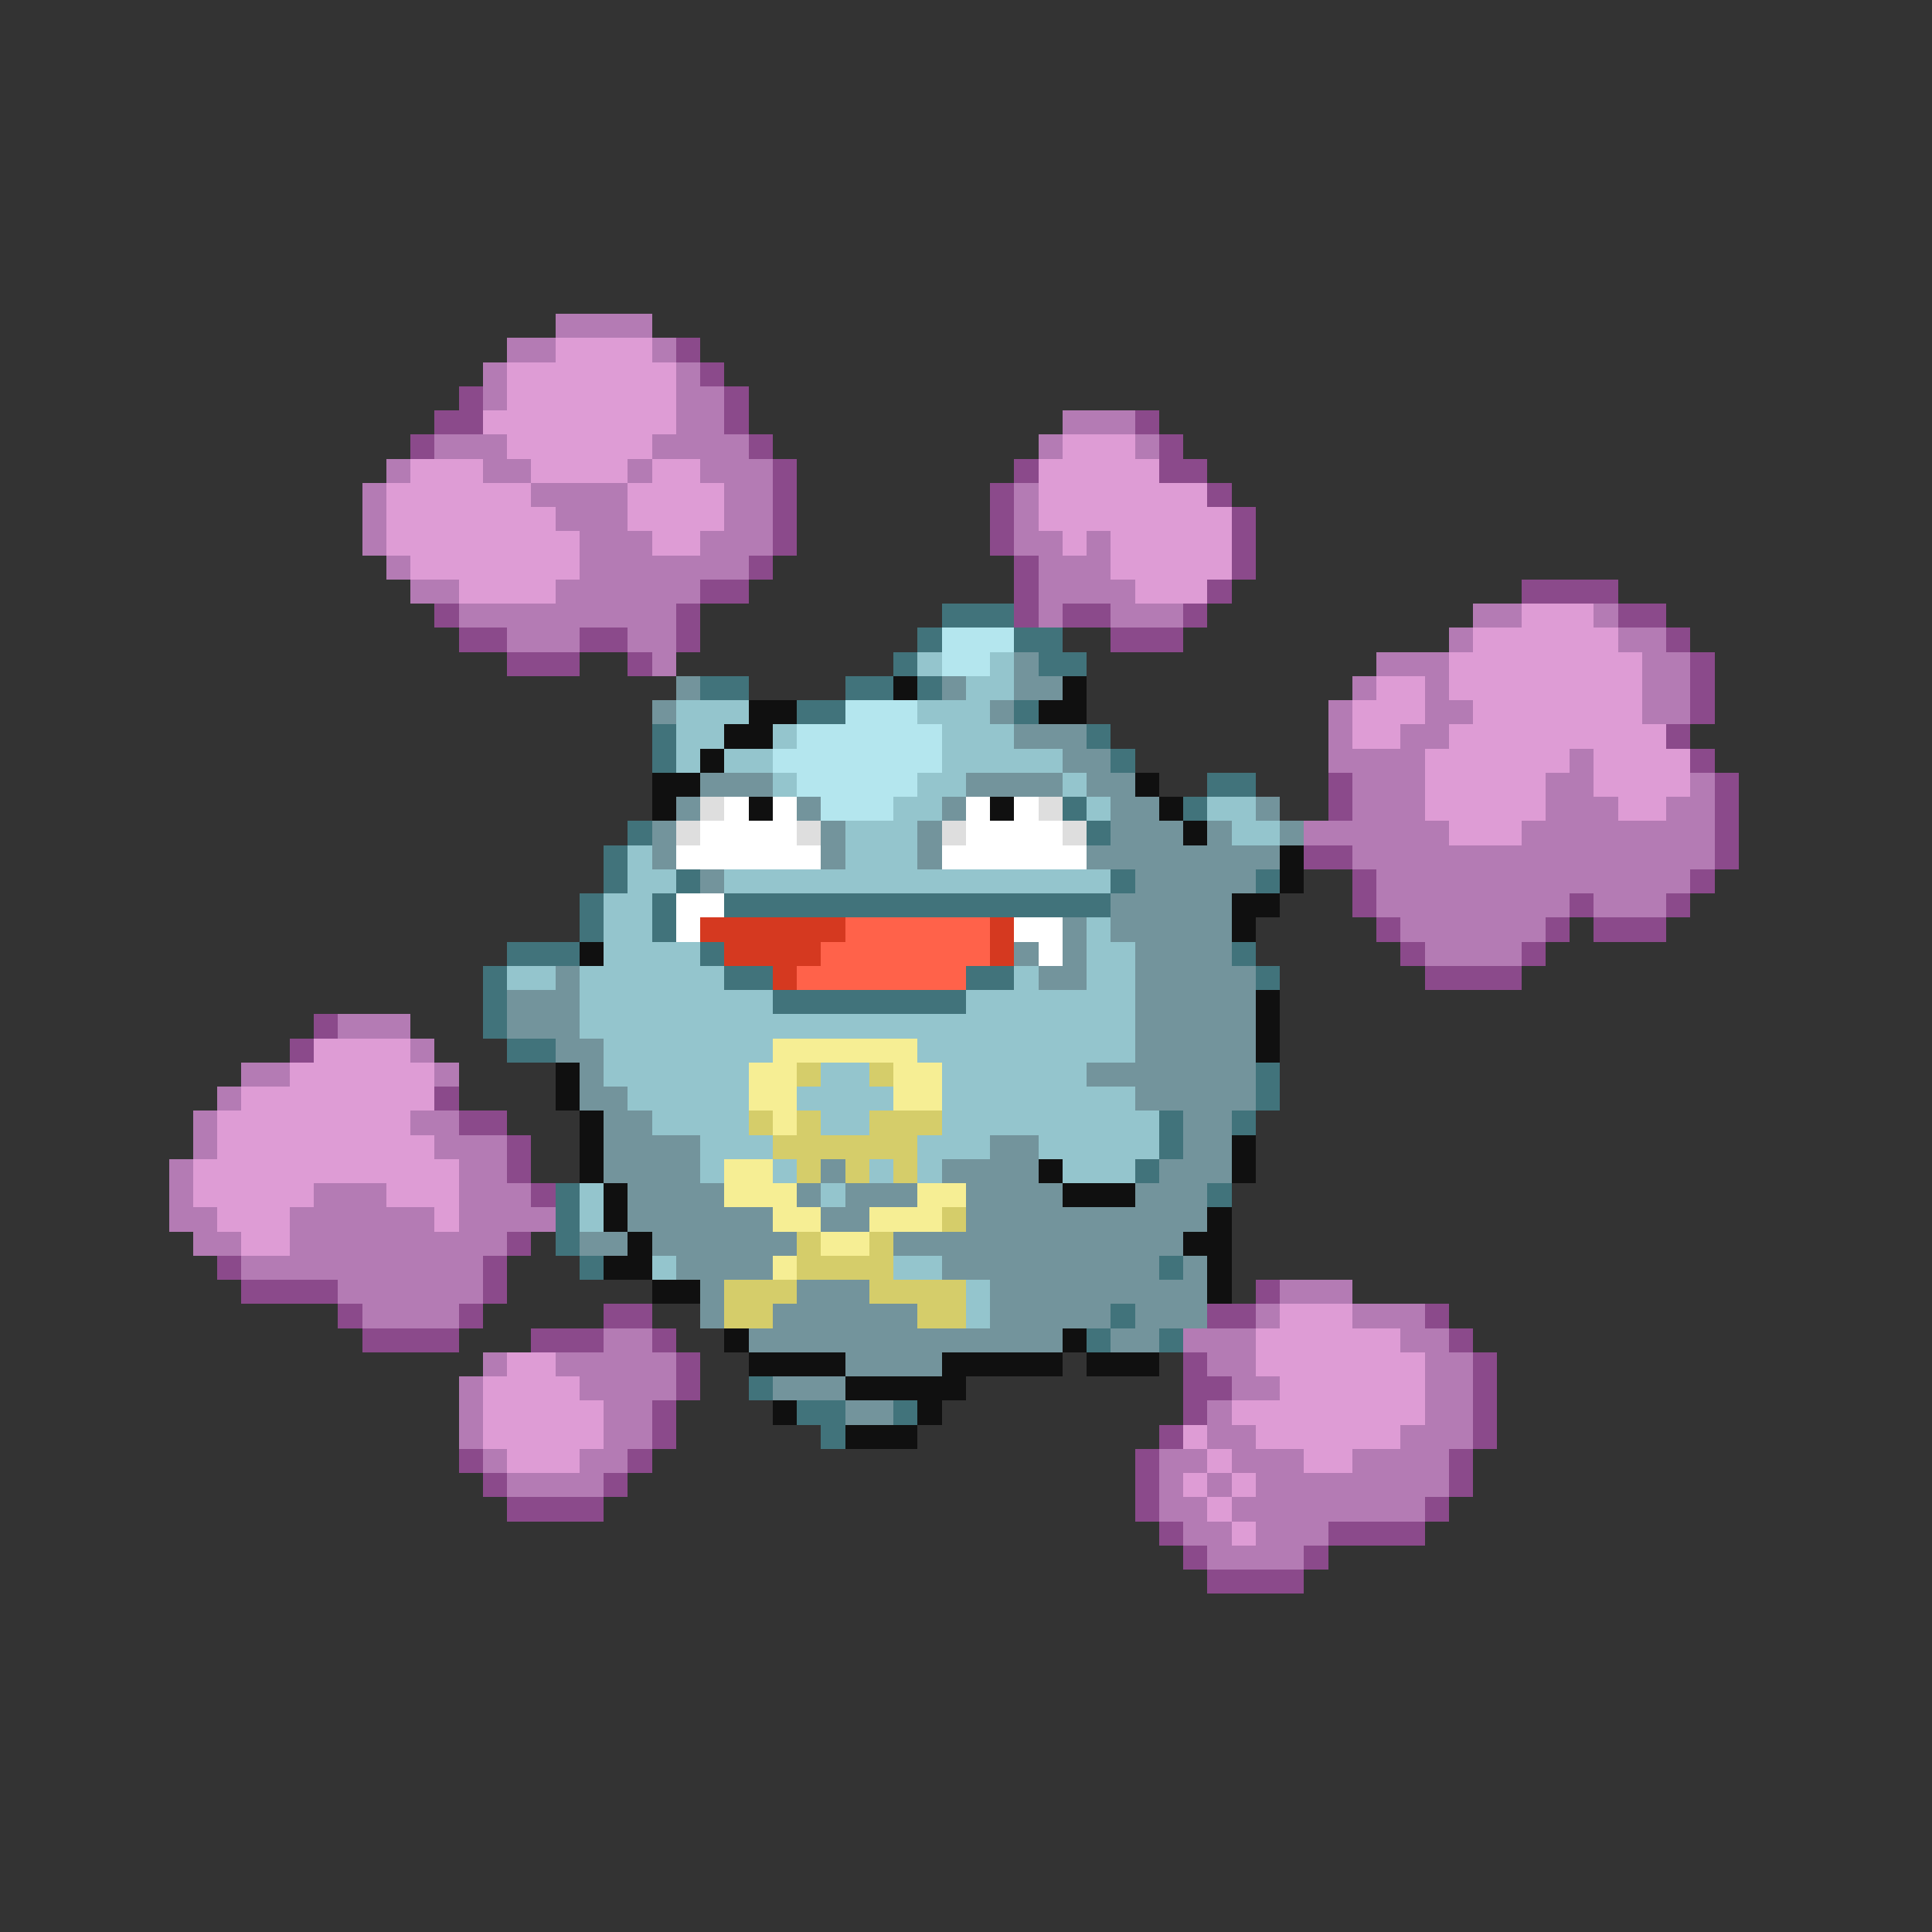 <svg xmlns="http://www.w3.org/2000/svg" viewBox="0 -0.5 80 80" shape-rendering="crispEdges">
<rect x="0" y="-0.5" width="80" height="80" fill="#333333" stroke="none"/>
<path stroke="#b47bb4" d="M23 13h4M21 14h2M27 14h1M20 15h1M28 15h1M20 16h1M28 16h2M28 17h2M44 17h3M18 18h3M27 18h4M43 18h1M47 18h1M16 19h1M20 19h2M26 19h1M29 19h3M15 20h1M22 20h4M30 20h2M42 20h1M15 21h1M23 21h3M30 21h2M42 21h1M15 22h1M24 22h3M29 22h3M42 22h2M45 22h1M16 23h1M24 23h7M43 23h3M17 24h2M23 24h6M43 24h4M19 25h9M43 25h1M46 25h3M61 25h2M66 25h1M21 26h3M26 26h2M60 26h1M67 26h2M27 27h1M57 27h3M68 27h2M56 28h1M59 28h1M68 28h2M55 29h1M59 29h2M68 29h2M55 30h1M58 30h2M55 31h4M65 31h1M56 32h3M64 32h2M70 32h1M56 33h3M64 33h3M69 33h2M54 34h6M63 34h8M56 35h15M57 36h13M57 37h8M66 37h3M58 38h6M59 39h4M14 42h3M17 43h1M10 44h2M18 44h1M9 45h1M8 46h1M17 46h2M8 47h1M18 47h3M7 48h1M19 48h2M7 49h1M13 49h3M19 49h3M7 50h2M12 50h6M19 50h4M8 51h2M12 51h9M10 52h10M14 53h6M53 53h3M15 54h4M52 54h1M56 54h3M25 55h2M49 55h3M58 55h2M20 56h1M23 56h5M50 56h2M59 56h2M19 57h1M24 57h4M51 57h2M59 57h2M19 58h1M25 58h2M50 58h1M59 58h2M19 59h1M25 59h2M50 59h2M58 59h3M20 60h1M24 60h2M48 60h2M51 60h3M56 60h4M21 61h4M48 61h1M50 61h1M52 61h8M48 62h2M51 62h8M49 63h2M52 63h3M50 64h4" />
<path stroke="#de9cd5" d="M23 14h4M21 15h7M21 16h7M20 17h8M21 18h6M44 18h3M17 19h3M22 19h4M27 19h2M43 19h5M16 20h6M26 20h4M43 20h7M16 21h7M26 21h4M43 21h8M16 22h8M27 22h2M44 22h1M46 22h5M17 23h7M46 23h5M19 24h4M47 24h3M63 25h3M61 26h6M60 27h8M57 28h2M60 28h8M56 29h3M61 29h7M56 30h2M60 30h9M59 31h6M66 31h4M59 32h5M66 32h4M59 33h5M67 33h2M60 34h3M13 43h4M12 44h6M10 45h8M9 46h8M9 47h9M8 48h11M8 49h5M16 49h3M9 50h3M18 50h1M10 51h2M53 54h3M52 55h6M21 56h2M52 56h7M20 57h4M53 57h6M20 58h5M51 58h8M20 59h5M49 59h1M52 59h6M21 60h3M50 60h1M54 60h2M49 61h1M51 61h1M50 62h1M51 63h1" />
<path stroke="#8b4a8b" d="M28 14h1M29 15h1M19 16h1M30 16h1M18 17h2M30 17h1M47 17h1M17 18h1M31 18h1M48 18h1M32 19h1M42 19h1M48 19h2M32 20h1M41 20h1M50 20h1M32 21h1M41 21h1M51 21h1M32 22h1M41 22h1M51 22h1M31 23h1M42 23h1M51 23h1M29 24h2M42 24h1M50 24h1M63 24h4M18 25h1M28 25h1M42 25h1M44 25h2M49 25h1M67 25h2M19 26h2M24 26h2M28 26h1M46 26h3M69 26h1M21 27h3M26 27h1M70 27h1M70 28h1M70 29h1M69 30h1M70 31h1M55 32h1M71 32h1M55 33h1M71 33h1M71 34h1M54 35h2M71 35h1M56 36h1M70 36h1M56 37h1M65 37h1M69 37h1M57 38h1M64 38h1M66 38h3M58 39h1M63 39h1M59 40h4M13 42h1M12 43h1M18 45h1M19 46h2M21 47h1M21 48h1M22 49h1M21 51h1M9 52h1M20 52h1M10 53h4M20 53h1M52 53h1M14 54h1M19 54h1M25 54h2M50 54h2M59 54h1M15 55h4M22 55h3M27 55h1M60 55h1M28 56h1M49 56h1M61 56h1M28 57h1M49 57h2M61 57h1M27 58h1M49 58h1M61 58h1M27 59h1M48 59h1M61 59h1M19 60h1M26 60h1M47 60h1M60 60h1M20 61h1M25 61h1M47 61h1M60 61h1M21 62h4M47 62h1M59 62h1M48 63h1M55 63h4M49 64h1M54 64h1M50 65h4" />
<path stroke="#41737b" d="M39 25h3M38 26h1M42 26h2M37 27h1M43 27h2M29 28h2M35 28h2M38 28h1M33 29h2M42 29h1M27 30h1M45 30h1M27 31h1M46 31h1M50 32h2M44 33h1M49 33h1M26 34h1M45 34h1M25 35h1M25 36h1M28 36h1M46 36h1M52 36h1M24 37h1M27 37h1M30 37h16M24 38h1M27 38h1M21 39h3M29 39h1M51 39h1M20 40h1M30 40h2M40 40h2M52 40h1M20 41h1M32 41h8M20 42h1M21 43h2M52 44h1M52 45h1M48 46h1M51 46h1M48 47h1M47 48h1M23 49h1M50 49h1M23 50h1M23 51h1M24 52h1M48 52h1M46 54h1M45 55h1M48 55h1M31 57h1M33 58h2M37 58h1M34 59h1" />
<path stroke="#b4e6ee" d="M39 26h3M39 27h2M35 29h3M33 30h6M32 31h7M33 32h5M34 33h3" />
<path stroke="#94c5cd" d="M38 27h1M41 27h1M40 28h2M28 29h3M38 29h3M28 30h2M32 30h1M39 30h3M28 31h1M30 31h2M39 31h5M32 32h1M38 32h2M44 32h1M37 33h2M45 33h1M50 33h2M35 34h3M51 34h2M26 35h1M35 35h3M26 36h2M30 36h16M25 37h2M25 38h2M45 38h1M25 39h4M45 39h2M21 40h2M24 40h6M42 40h1M45 40h2M24 41h8M40 41h7M24 42h23M25 43h7M38 43h9M25 44h6M34 44h2M39 44h6M26 45h5M33 45h4M39 45h8M27 46h4M34 46h2M39 46h9M29 47h3M38 47h3M43 47h5M29 48h1M32 48h1M36 48h1M38 48h1M44 48h3M24 49h1M34 49h1M24 50h1M27 52h1M37 52h2M40 53h1M40 54h1" />
<path stroke="#73949c" d="M42 27h1M28 28h1M39 28h1M42 28h2M27 29h1M41 29h1M42 30h3M44 31h2M29 32h3M40 32h4M45 32h2M28 33h1M33 33h1M39 33h1M46 33h2M52 33h1M27 34h1M34 34h1M38 34h1M46 34h3M50 34h1M53 34h1M27 35h1M34 35h1M38 35h1M45 35h8M29 36h1M47 36h5M46 37h5M44 38h1M46 38h5M42 39h1M44 39h1M47 39h4M23 40h1M43 40h2M47 40h5M21 41h3M47 41h5M21 42h3M47 42h5M23 43h2M47 43h5M24 44h1M45 44h7M24 45h2M47 45h5M25 46h2M49 46h2M25 47h4M41 47h2M49 47h2M25 48h4M34 48h1M39 48h4M48 48h3M26 49h4M33 49h1M35 49h3M40 49h4M47 49h3M26 50h6M34 50h2M40 50h10M24 51h2M27 51h6M37 51h12M28 52h4M39 52h9M49 52h1M29 53h1M33 53h3M41 53h9M29 54h1M32 54h6M41 54h5M47 54h3M31 55h13M46 55h2M35 56h4M32 57h3M35 58h2" />
<path stroke="#101010" d="M37 28h1M44 28h1M31 29h2M43 29h2M30 30h2M29 31h1M27 32h2M47 32h1M27 33h1M31 33h1M41 33h1M48 33h1M49 34h1M53 35h1M53 36h1M51 37h2M51 38h1M24 39h1M52 41h1M52 42h1M52 43h1M23 44h1M23 45h1M24 46h1M24 47h1M51 47h1M24 48h1M43 48h1M51 48h1M25 49h1M44 49h3M25 50h1M50 50h1M26 51h1M49 51h2M25 52h2M50 52h1M27 53h2M50 53h1M30 55h1M44 55h1M31 56h4M39 56h5M45 56h3M35 57h5M32 58h1M38 58h1M35 59h3" />
<path stroke="#dedede" d="M29 33h1M43 33h1M28 34h1M33 34h1M39 34h1M44 34h1" />
<path stroke="#ffffff" d="M30 33h1M32 33h1M40 33h1M42 33h1M29 34h4M40 34h4M28 35h6M39 35h6M28 37h2M28 38h1M42 38h2M43 39h1" />
<path stroke="#d53920" d="M29 38h6M41 38h1M30 39h4M41 39h1M32 40h1" />
<path stroke="#ff624a" d="M35 38h6M34 39h7M33 40h7" />
<path stroke="#f6ee94" d="M32 43h6M31 44h2M37 44h2M31 45h2M37 45h2M32 46h1M30 48h2M30 49h3M38 49h2M32 50h2M36 50h3M34 51h2M32 52h1" />
<path stroke="#d5cd6a" d="M33 44h1M36 44h1M31 46h1M33 46h1M36 46h3M32 47h6M33 48h1M35 48h1M37 48h1M39 50h1M33 51h1M36 51h1M33 52h4M30 53h3M36 53h4M30 54h2M38 54h2" />
</svg>